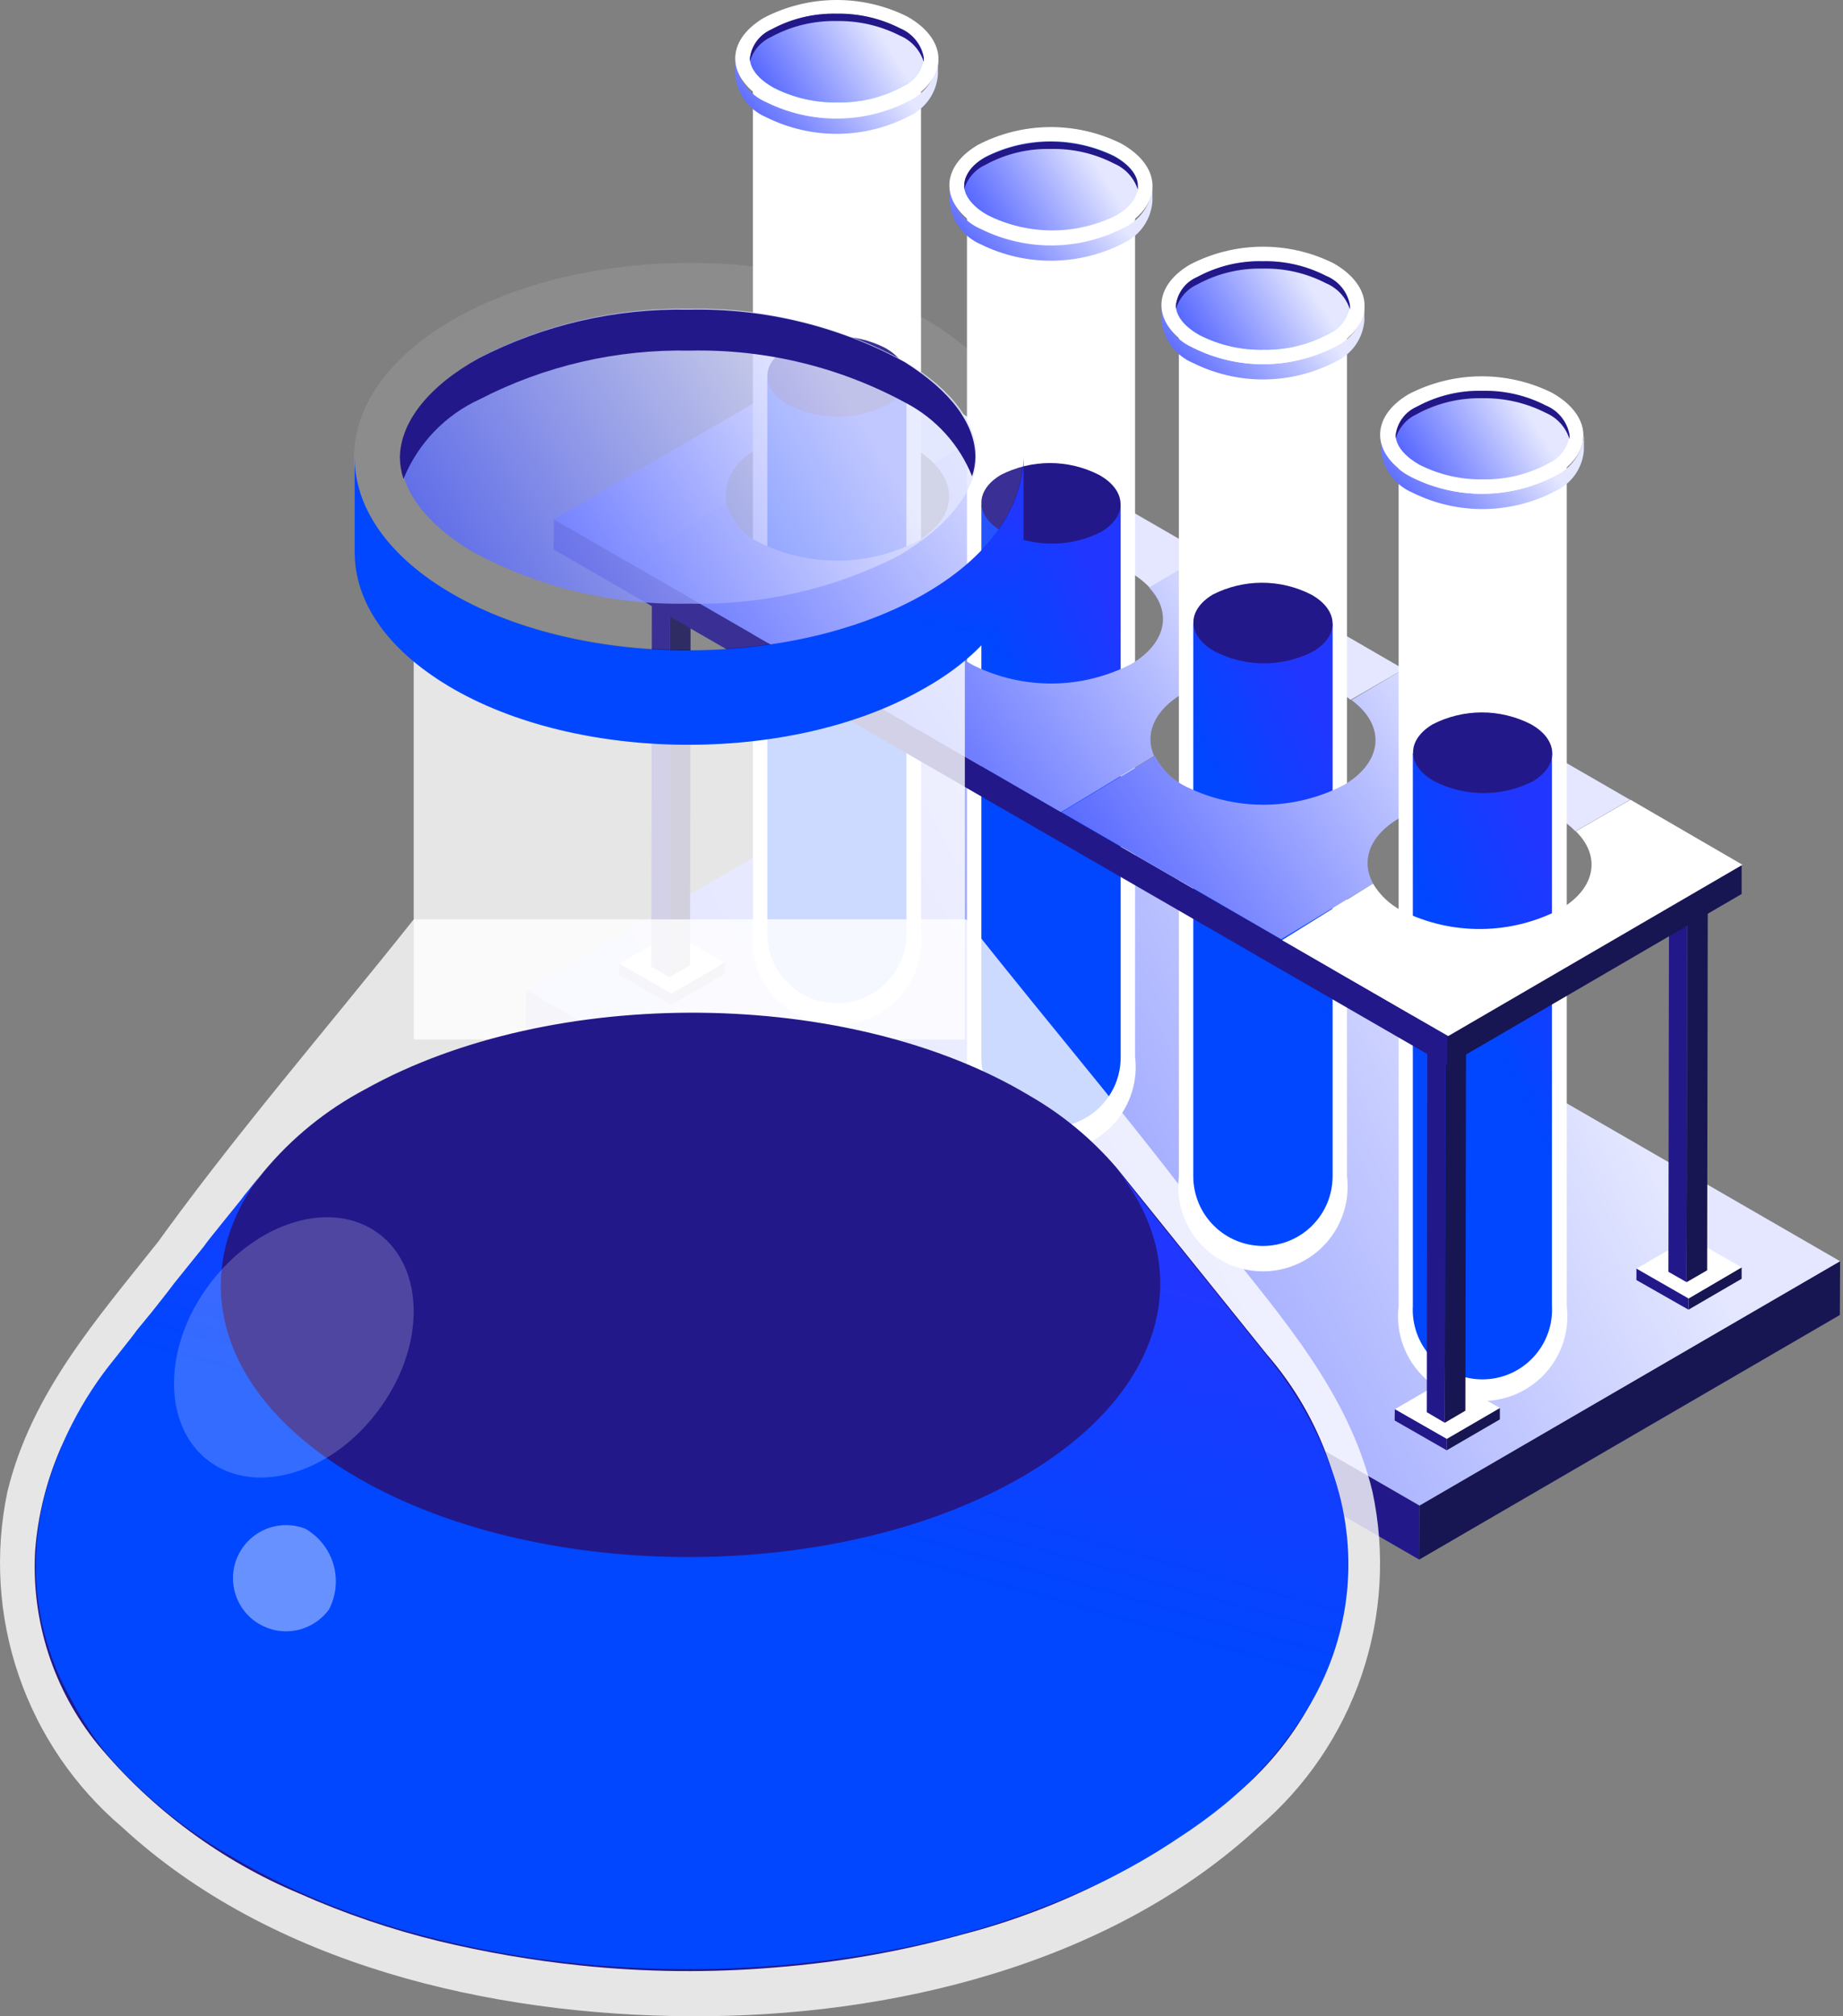 <svg width="64" height="70" viewBox="0 0 64 70" fill="none" xmlns="http://www.w3.org/2000/svg">
<rect x="0" y="0" width="64" height="70" fill="#808080" stroke="none"/>
<path d="M49.283 54.145L63.891 45.653L63.899 43.786L49.29 52.27L49.283 54.145Z" fill="#171552"/>
<path d="M49.29 52.27L63.898 43.786L32.872 25.869L18.264 34.36L49.29 52.27Z" fill="url(#paint0_linear_216_1833)"/>
<path d="M37.247 47.19L49.283 54.145L49.29 52.27L18.264 34.361L18.257 36.228L37.247 47.19Z" fill="#231889"/>
<path d="M31.762 15.583C30.904 15.156 29.957 14.938 28.999 14.947C28.041 14.956 27.098 15.191 26.248 15.635C25.901 15.79 25.612 16.054 25.427 16.386C25.241 16.719 25.168 17.102 25.219 17.48L21.874 19.553L19.242 18.031L29.461 12.084L34.431 14.951L32.439 16.098C32.241 15.892 32.013 15.719 31.762 15.583Z" fill="url(#paint1_linear_216_1833)"/>
<path d="M31.983 2.452V32.279C32.034 32.693 31.997 33.112 31.873 33.51C31.75 33.908 31.543 34.275 31.267 34.587C30.991 34.899 30.652 35.149 30.273 35.32C29.893 35.491 29.481 35.58 29.064 35.58C28.648 35.58 28.236 35.491 27.856 35.32C27.477 35.149 27.137 34.899 26.861 34.587C26.585 34.275 26.379 33.908 26.256 33.51C26.132 33.112 26.095 32.693 26.146 32.279V2.452H31.983Z" fill="white"/>
<path d="M31.476 13.113V32.28C31.494 32.608 31.445 32.937 31.332 33.245C31.219 33.554 31.044 33.837 30.818 34.075C30.592 34.314 30.319 34.505 30.017 34.635C29.715 34.765 29.39 34.832 29.061 34.832C28.732 34.832 28.407 34.765 28.105 34.635C27.802 34.505 27.53 34.314 27.304 34.075C27.078 33.837 26.903 33.554 26.79 33.245C26.677 32.937 26.628 32.608 26.646 32.28V13.113H31.476Z" fill="url(#paint2_linear_216_1833)"/>
<path d="M30.734 12.076C31.697 12.62 31.734 13.502 30.807 14.061C30.277 14.329 29.692 14.469 29.098 14.469C28.504 14.469 27.919 14.329 27.389 14.061C26.425 13.525 26.396 12.642 27.322 12.084C27.851 11.814 28.434 11.673 29.027 11.672C29.62 11.671 30.205 11.809 30.734 12.076Z" fill="#231889"/>
<path d="M32.571 2.577V2.084C32.542 2.385 32.436 2.672 32.263 2.919C32.091 3.166 31.858 3.365 31.586 3.496C30.819 3.895 29.968 4.108 29.104 4.117C28.239 4.126 27.384 3.931 26.609 3.548C26.313 3.422 26.057 3.219 25.867 2.96C25.677 2.701 25.56 2.397 25.528 2.077V2.599C25.558 2.919 25.674 3.225 25.864 3.484C26.055 3.743 26.312 3.946 26.609 4.07C27.383 4.456 28.237 4.653 29.103 4.646C29.968 4.638 30.819 4.425 31.586 4.025C31.864 3.894 32.102 3.69 32.276 3.435C32.449 3.181 32.551 2.884 32.571 2.577Z" fill="url(#paint3_linear_216_1833)"/>
<path d="M31.498 0.57C32.902 1.357 32.968 2.643 31.601 3.459C30.834 3.859 29.983 4.072 29.118 4.08C28.254 4.089 27.399 3.894 26.624 3.511C25.219 2.724 25.153 1.437 26.521 0.621C27.288 0.222 28.138 0.009 29.003 0C29.868 -0.009 30.723 0.187 31.498 0.57Z" fill="white"/>
<path d="M29.072 3.555C29.864 3.574 30.648 3.384 31.343 3.004C31.542 2.917 31.714 2.779 31.843 2.605C31.972 2.431 32.053 2.226 32.079 2.011C32.079 1.651 31.77 1.276 31.255 0.989C30.573 0.642 29.815 0.468 29.049 0.482C28.257 0.464 27.474 0.654 26.778 1.033C26.579 1.12 26.407 1.258 26.278 1.432C26.149 1.606 26.068 1.811 26.043 2.026C26.043 2.386 26.351 2.761 26.873 3.048C27.553 3.395 28.308 3.569 29.072 3.555Z" fill="#7FE2F4"/>
<path d="M23.308 34.882L25.16 33.809V33.419L23.315 34.493L23.308 34.882Z" fill="#171552"/>
<path d="M23.315 34.493L25.16 33.419L23.359 32.383L21.506 33.456L23.315 34.493Z" fill="white"/>
<path d="M21.506 33.456V33.853L23.308 34.882L23.315 34.493L21.506 33.456Z" fill="#231889"/>
<path d="M23.984 19.854L23.962 33.514L23.249 33.926L23.271 19.854H23.984Z" fill="#171552"/>
<path d="M23.271 19.854L23.249 33.926L22.617 33.566L22.639 19.854H23.271Z" fill="#231889"/>
<path d="M25.219 17.48C25.301 17.775 25.446 18.049 25.644 18.282C25.842 18.516 26.089 18.703 26.366 18.833C27.226 19.259 28.174 19.476 29.134 19.465C30.094 19.455 31.037 19.218 31.888 18.774C33.108 18.039 33.277 16.951 32.439 16.098L34.431 14.951L41.887 19.252L39.924 20.399C39.709 20.175 39.461 19.986 39.188 19.84C38.329 19.416 37.382 19.2 36.424 19.21C35.466 19.22 34.524 19.456 33.674 19.899C32.638 20.524 32.366 21.406 32.807 22.178L29.697 24.075L21.859 19.553L25.219 17.48Z" fill="url(#paint4_linear_216_1833)"/>
<path d="M39.416 6.856V36.684C39.467 37.097 39.43 37.517 39.306 37.914C39.183 38.312 38.976 38.679 38.7 38.991C38.425 39.303 38.085 39.553 37.706 39.724C37.326 39.895 36.914 39.984 36.498 39.984C36.081 39.984 35.669 39.895 35.289 39.724C34.91 39.553 34.571 39.303 34.295 38.991C34.019 38.679 33.812 38.312 33.689 37.914C33.565 37.517 33.528 37.097 33.579 36.684V6.856H39.416Z" fill="white"/>
<path d="M38.916 17.524V36.713C38.916 37.355 38.661 37.97 38.208 38.423C37.754 38.877 37.139 39.132 36.498 39.132C35.856 39.132 35.241 38.877 34.787 38.423C34.334 37.97 34.079 37.355 34.079 36.713V17.524H38.916Z" fill="url(#paint5_linear_216_1833)"/>
<path d="M38.166 16.487C39.13 17.024 39.166 17.913 38.24 18.465C37.711 18.735 37.125 18.875 36.531 18.875C35.936 18.875 35.351 18.735 34.821 18.465C33.858 17.928 33.829 17.038 34.755 16.487C35.283 16.217 35.868 16.076 36.461 16.076C37.054 16.076 37.639 16.217 38.166 16.487Z" fill="#231889"/>
<path d="M40.019 6.989V6.496C39.993 6.795 39.889 7.082 39.717 7.328C39.545 7.575 39.312 7.772 39.041 7.9C38.274 8.3 37.423 8.512 36.559 8.521C35.694 8.53 34.839 8.335 34.064 7.952C33.767 7.827 33.509 7.625 33.317 7.366C33.126 7.107 33.008 6.802 32.976 6.481V7.011C33.008 7.33 33.125 7.635 33.315 7.893C33.505 8.152 33.761 8.355 34.056 8.481C34.832 8.864 35.686 9.06 36.551 9.051C37.416 9.042 38.267 8.829 39.034 8.43C39.311 8.298 39.548 8.095 39.721 7.842C39.894 7.589 39.997 7.294 40.019 6.989Z" fill="url(#paint6_linear_216_1833)"/>
<path d="M38.931 4.981C40.335 5.761 40.401 7.055 39.034 7.863C38.267 8.263 37.416 8.476 36.551 8.484C35.687 8.493 34.832 8.298 34.056 7.915C32.66 7.135 32.586 5.842 33.953 5.033C34.721 4.633 35.571 4.421 36.436 4.412C37.301 4.403 38.156 4.598 38.931 4.981Z" fill="white"/>
<path d="M36.505 7.966C37.296 7.985 38.079 7.797 38.776 7.422C39.262 7.128 39.512 6.775 39.512 6.43C39.512 6.084 39.21 5.694 38.688 5.408C37.991 5.068 37.224 4.894 36.449 4.9C35.673 4.907 34.91 5.093 34.218 5.444C33.733 5.738 33.483 6.091 33.483 6.437C33.483 6.782 33.784 7.172 34.306 7.459C34.985 7.81 35.741 7.984 36.505 7.966Z" fill="#7FE2F4"/>
<path d="M32.814 22.178C33.05 22.57 33.392 22.889 33.799 23.097C34.658 23.523 35.605 23.74 36.563 23.73C37.522 23.72 38.464 23.483 39.313 23.038C40.519 22.303 40.696 21.237 39.902 20.399L41.879 19.252L48.746 23.23L46.901 24.296C46.788 24.205 46.667 24.123 46.541 24.053C45.683 23.626 44.736 23.408 43.777 23.417C42.819 23.426 41.876 23.661 41.026 24.104C40.056 24.692 39.747 25.509 40.078 26.244L36.836 28.2L29.689 24.075L32.814 22.178Z" fill="url(#paint7_linear_216_1833)"/>
<path d="M46.776 11.01V40.838C46.827 41.251 46.789 41.671 46.666 42.068C46.542 42.466 46.336 42.833 46.06 43.145C45.784 43.457 45.445 43.707 45.065 43.878C44.685 44.05 44.273 44.138 43.857 44.138C43.44 44.138 43.029 44.05 42.649 43.878C42.269 43.707 41.93 43.457 41.654 43.145C41.378 42.833 41.171 42.466 41.048 42.068C40.925 41.671 40.887 41.251 40.938 40.838V11.01H46.776Z" fill="white"/>
<path d="M46.276 21.648V40.837C46.276 41.155 46.213 41.47 46.092 41.763C45.97 42.057 45.792 42.323 45.567 42.548C45.343 42.773 45.076 42.951 44.782 43.072C44.489 43.194 44.175 43.256 43.857 43.256C43.539 43.256 43.225 43.194 42.931 43.072C42.638 42.951 42.371 42.773 42.147 42.548C41.922 42.323 41.744 42.057 41.622 41.763C41.501 41.47 41.438 41.155 41.438 40.837V21.648H46.276Z" fill="url(#paint8_linear_216_1833)"/>
<path d="M45.533 20.642C46.496 21.178 46.526 22.068 45.599 22.619C45.071 22.89 44.487 23.03 43.894 23.03C43.3 23.03 42.716 22.89 42.188 22.619C41.225 22.082 41.188 21.2 42.114 20.642C42.644 20.372 43.23 20.231 43.824 20.231C44.418 20.231 45.004 20.372 45.533 20.642Z" fill="#231889"/>
<path d="M47.379 11.142V10.613C47.354 10.912 47.25 11.2 47.079 11.447C46.907 11.693 46.673 11.89 46.401 12.017C45.635 12.42 44.784 12.635 43.919 12.644C43.053 12.653 42.198 12.456 41.424 12.069C41.127 11.944 40.87 11.741 40.678 11.482C40.487 11.224 40.368 10.918 40.335 10.598V11.127C40.367 11.448 40.486 11.754 40.677 12.012C40.869 12.271 41.127 12.474 41.424 12.598C42.198 12.985 43.053 13.182 43.919 13.173C44.784 13.164 45.635 12.949 46.401 12.546C46.672 12.418 46.905 12.221 47.077 11.975C47.248 11.728 47.352 11.441 47.379 11.142Z" fill="url(#paint9_linear_216_1833)"/>
<path d="M46.298 9.135C47.695 9.922 47.768 11.208 46.401 12.017C45.635 12.42 44.784 12.634 43.918 12.643C43.053 12.652 42.198 12.455 41.423 12.068C40.019 11.289 39.953 9.995 41.32 9.186C42.088 8.787 42.938 8.574 43.803 8.565C44.668 8.556 45.523 8.751 46.298 9.135Z" fill="white"/>
<path d="M43.871 12.142C44.661 12.157 45.441 11.967 46.136 11.591C46.333 11.502 46.504 11.364 46.633 11.19C46.762 11.017 46.844 10.813 46.871 10.598C46.831 10.371 46.734 10.158 46.588 9.979C46.443 9.8 46.254 9.662 46.04 9.576C45.343 9.235 44.576 9.061 43.8 9.069C43.024 9.077 42.26 9.266 41.57 9.62C41.372 9.705 41.2 9.841 41.07 10.014C40.941 10.187 40.86 10.391 40.835 10.605C40.835 10.973 41.136 11.341 41.658 11.635C42.343 11.984 43.103 12.158 43.871 12.142Z" fill="#7FE2F4"/>
<path d="M54.076 28.368C53.218 27.941 52.271 27.723 51.313 27.732C50.355 27.741 49.412 27.977 48.562 28.42C47.533 29.037 47.261 29.89 47.68 30.677L44.489 32.611L42.129 31.243L36.865 28.199L40.107 26.244C40.339 26.703 40.712 27.074 41.173 27.302C42.031 27.73 42.979 27.948 43.937 27.938C44.896 27.927 45.839 27.689 46.687 27.244C48.047 26.427 48.114 25.17 46.93 24.303L48.746 23.229L52.363 25.317L56.605 27.765L54.708 28.861C54.522 28.668 54.309 28.502 54.076 28.368Z" fill="url(#paint10_linear_216_1833)"/>
<path d="M54.407 15.509V45.337C54.458 45.751 54.42 46.17 54.297 46.568C54.174 46.966 53.967 47.333 53.691 47.645C53.415 47.957 53.076 48.207 52.696 48.378C52.317 48.549 51.905 48.638 51.488 48.638C51.072 48.638 50.66 48.549 50.28 48.378C49.9 48.207 49.561 47.957 49.285 47.645C49.009 47.333 48.803 46.966 48.679 46.568C48.556 46.17 48.519 45.751 48.569 45.337V15.509H54.407Z" fill="white"/>
<path d="M53.893 26.148V45.337C53.911 45.666 53.862 45.994 53.748 46.303C53.635 46.612 53.46 46.894 53.234 47.133C53.008 47.372 52.736 47.562 52.434 47.692C52.132 47.822 51.806 47.889 51.477 47.889C51.149 47.889 50.823 47.822 50.521 47.692C50.219 47.562 49.947 47.372 49.721 47.133C49.495 46.894 49.319 46.612 49.206 46.303C49.093 45.994 49.044 45.666 49.062 45.337V26.148H53.893Z" fill="url(#paint11_linear_216_1833)"/>
<path d="M53.158 25.141C54.121 25.678 54.157 26.567 53.231 27.126C52.701 27.394 52.116 27.534 51.522 27.534C50.928 27.534 50.342 27.394 49.812 27.126C48.849 26.589 48.82 25.707 49.746 25.148C50.274 24.877 50.858 24.735 51.451 24.733C52.044 24.732 52.629 24.872 53.158 25.141Z" fill="#231889"/>
<path d="M55.002 15.642V15.113C54.974 15.412 54.868 15.699 54.695 15.945C54.523 16.191 54.289 16.388 54.017 16.517C53.251 16.92 52.4 17.134 51.535 17.143C50.669 17.152 49.814 16.955 49.04 16.568C48.744 16.443 48.488 16.24 48.297 15.982C48.107 15.723 47.99 15.418 47.959 15.098V15.627C47.991 15.947 48.108 16.252 48.298 16.51C48.489 16.769 48.745 16.972 49.04 17.098C49.814 17.485 50.669 17.682 51.535 17.673C52.4 17.664 53.251 17.449 54.017 17.046C54.291 16.92 54.526 16.724 54.699 16.477C54.872 16.23 54.977 15.942 55.002 15.642Z" fill="url(#paint12_linear_216_1833)"/>
<path d="M53.893 13.635C55.297 14.421 55.363 15.708 53.995 16.517C53.229 16.919 52.379 17.134 51.513 17.143C50.648 17.152 49.792 16.955 49.018 16.568C47.614 15.789 47.548 14.495 48.915 13.686C49.682 13.287 50.533 13.074 51.398 13.065C52.263 13.056 53.117 13.251 53.893 13.635Z" fill="white"/>
<path d="M51.496 16.642C52.288 16.657 53.071 16.467 53.768 16.09C53.966 16.003 54.138 15.866 54.267 15.692C54.396 15.518 54.477 15.313 54.503 15.098C54.463 14.872 54.367 14.659 54.223 14.481C54.079 14.302 53.892 14.163 53.679 14.076C52.998 13.725 52.24 13.551 51.474 13.568C50.681 13.55 49.898 13.741 49.202 14.12C49.005 14.206 48.833 14.342 48.704 14.515C48.575 14.688 48.493 14.891 48.467 15.105C48.467 15.473 48.776 15.84 49.29 16.134C49.973 16.481 50.73 16.655 51.496 16.642Z" fill="url(#paint13_linear_216_1833)"/>
<path d="M29.072 3.555C29.864 3.574 30.648 3.384 31.343 3.004C31.542 2.917 31.714 2.779 31.843 2.605C31.972 2.431 32.053 2.226 32.079 2.011C32.079 1.651 31.77 1.276 31.255 0.989C30.573 0.642 29.815 0.468 29.049 0.482C28.257 0.464 27.474 0.654 26.778 1.033C26.579 1.12 26.407 1.258 26.278 1.432C26.149 1.606 26.068 1.811 26.043 2.026C26.043 2.386 26.351 2.761 26.873 3.048C27.553 3.395 28.308 3.569 29.072 3.555Z" fill="url(#paint14_linear_216_1833)"/>
<path d="M36.483 4.915C35.693 4.897 34.913 5.085 34.218 5.459C33.733 5.753 33.483 6.106 33.483 6.452C33.483 6.797 33.784 7.187 34.306 7.473C35.001 7.819 35.766 7.999 36.541 7.999C37.317 7.999 38.082 7.819 38.776 7.473C39.262 7.179 39.512 6.826 39.512 6.481C39.512 6.135 39.21 5.746 38.688 5.459C38.011 5.095 37.252 4.908 36.483 4.915Z" fill="url(#paint15_linear_216_1833)"/>
<path d="M43.871 12.142C44.661 12.157 45.441 11.967 46.136 11.591C46.333 11.502 46.504 11.364 46.633 11.19C46.762 11.017 46.844 10.813 46.871 10.598C46.831 10.371 46.734 10.158 46.588 9.979C46.443 9.8 46.254 9.662 46.04 9.576C45.343 9.235 44.576 9.061 43.8 9.069C43.024 9.077 42.26 9.266 41.57 9.62C41.372 9.705 41.2 9.841 41.07 10.014C40.941 10.187 40.86 10.391 40.835 10.605C40.835 10.973 41.136 11.341 41.658 11.635C42.343 11.984 43.103 12.158 43.871 12.142Z" fill="url(#paint16_linear_216_1833)"/>
<path d="M50.238 50.351L52.084 49.278V48.881L50.238 49.954V50.351Z" fill="#171552"/>
<path d="M50.238 49.954L52.084 48.881L50.282 47.852L48.437 48.925L50.238 49.954Z" fill="white"/>
<path d="M48.437 48.925L48.43 49.315L50.238 50.351V49.954L48.437 48.925Z" fill="#231889"/>
<path d="M50.172 49.395L50.886 48.976L50.915 32.684L50.202 33.103L50.172 49.395Z" fill="#171552"/>
<path d="M50.202 33.103L50.915 32.684L50.282 32.324L49.569 32.736L50.202 33.103Z" fill="#0A2A44"/>
<path d="M49.569 32.736L49.547 49.028L50.172 49.395L50.202 33.103L49.569 32.736Z" fill="#231889"/>
<path d="M58.635 45.469L60.48 44.396V43.999L58.635 45.08V45.469Z" fill="#171552"/>
<path d="M58.635 45.08L60.48 43.999L58.679 42.97L56.826 44.043L58.635 45.08Z" fill="white"/>
<path d="M56.826 44.043V44.44L58.635 45.469V45.08L56.826 44.043Z" fill="#231889"/>
<path d="M59.304 30.978L59.282 44.102L58.569 44.514L58.591 30.978H59.304Z" fill="#171552"/>
<path d="M58.591 30.978L58.569 44.514L57.937 44.153L57.959 30.978H58.591Z" fill="#231889"/>
<path d="M50.253 36.993L60.48 31.037V29.993L50.26 35.949L50.253 36.993Z" fill="#171552"/>
<path d="M19.234 18.031L19.227 19.075L50.253 36.992L50.26 35.948L19.234 18.031Z" fill="#231889"/>
<path d="M47.68 30.677C47.919 31.078 48.265 31.404 48.68 31.618C49.538 32.046 50.485 32.263 51.444 32.253C52.403 32.243 53.345 32.005 54.194 31.559C55.429 30.824 55.591 29.714 54.723 28.861L56.62 27.765L60.51 30.023L50.29 35.97L44.519 32.64L47.68 30.677Z" fill="white"/>
<path d="M53.679 14.333C52.997 13.986 52.239 13.812 51.474 13.826C50.681 13.808 49.898 13.998 49.202 14.377C49.026 14.457 48.869 14.574 48.742 14.72C48.615 14.866 48.521 15.037 48.467 15.223C48.462 15.184 48.462 15.144 48.467 15.105C48.493 14.891 48.575 14.688 48.704 14.515C48.833 14.342 49.004 14.206 49.202 14.12C49.898 13.741 50.681 13.55 51.474 13.568C52.24 13.551 52.998 13.725 53.679 14.076C53.892 14.163 54.078 14.302 54.222 14.481C54.366 14.659 54.463 14.872 54.503 15.098C54.506 15.147 54.506 15.196 54.503 15.245C54.439 15.042 54.333 14.856 54.191 14.699C54.049 14.541 53.874 14.417 53.679 14.333Z" fill="#231889"/>
<path d="M38.688 5.679C38.007 5.328 37.249 5.153 36.483 5.172C35.693 5.153 34.911 5.343 34.218 5.723C34.042 5.803 33.885 5.92 33.758 6.066C33.631 6.212 33.537 6.383 33.483 6.569C33.48 6.53 33.48 6.49 33.483 6.451C33.483 6.106 33.733 5.716 34.218 5.459C34.91 5.107 35.673 4.921 36.449 4.915C37.225 4.908 37.991 5.082 38.688 5.422C39.21 5.709 39.512 6.084 39.512 6.444C39.515 6.49 39.515 6.537 39.512 6.584C39.447 6.383 39.341 6.198 39.199 6.042C39.056 5.886 38.883 5.762 38.688 5.679Z" fill="#231889"/>
<path d="M46.048 9.834C45.367 9.482 44.608 9.307 43.842 9.326C43.05 9.307 42.266 9.497 41.57 9.878C41.395 9.958 41.238 10.075 41.112 10.221C40.985 10.367 40.891 10.538 40.835 10.723C40.831 10.684 40.831 10.645 40.835 10.606C40.86 10.391 40.941 10.187 41.071 10.014C41.2 9.841 41.372 9.706 41.57 9.62C42.266 9.24 43.05 9.049 43.842 9.069C44.608 9.05 45.367 9.225 46.048 9.576C46.262 9.662 46.451 9.801 46.596 9.979C46.741 10.158 46.839 10.371 46.879 10.598C46.882 10.647 46.882 10.696 46.879 10.745C46.814 10.542 46.707 10.356 46.563 10.198C46.42 10.041 46.244 9.916 46.048 9.834Z" fill="#231889"/>
<path d="M31.255 1.239C30.573 0.892 29.815 0.717 29.05 0.731C28.257 0.714 27.474 0.904 26.778 1.283C26.602 1.363 26.445 1.479 26.318 1.625C26.191 1.771 26.097 1.943 26.043 2.128C26.039 2.092 26.039 2.055 26.043 2.018C26.069 1.803 26.151 1.599 26.28 1.425C26.409 1.251 26.58 1.114 26.778 1.025C27.474 0.646 28.257 0.456 29.05 0.474C29.815 0.46 30.573 0.634 31.255 0.981C31.468 1.068 31.654 1.208 31.798 1.386C31.942 1.565 32.039 1.777 32.079 2.003C32.082 2.052 32.082 2.101 32.079 2.15C32.015 1.948 31.909 1.762 31.767 1.604C31.625 1.447 31.45 1.322 31.255 1.239Z" fill="#231889"/>
<path opacity="0.8" d="M47.661 51.789C46.825 48.353 44.557 45.799 42.416 43.096L42.714 43.509C39.839 39.523 36.575 35.766 33.551 31.918H14.367C11.309 35.766 8.045 39.523 5.205 43.509L5.503 43.096C3.361 45.799 1.093 48.353 0.257 51.789C-0.188 53.91 -0.053 56.111 0.648 58.161C1.35 60.211 2.592 62.034 4.243 63.437C9.42 68.213 17.036 69.965 23.976 69.999C30.917 70.034 38.533 68.213 43.698 63.437C45.347 62.033 46.586 60.209 47.284 58.159C47.981 56.108 48.112 53.908 47.661 51.789Z" fill="white"/>
<path opacity="0.8" d="M33.505 22.71H14.367V36.087H33.505V22.71Z" fill="white"/>
<path opacity="0.1" d="M32.291 11.176C36.735 13.856 36.586 18.117 31.959 20.694C27.332 23.271 20.014 23.156 15.536 20.522C11.057 17.888 11.252 13.593 15.879 11.016C20.506 8.439 27.859 8.508 32.291 11.176Z" fill="white"/>
<path opacity="0.8" d="M23.885 20.957C21.264 21.015 18.674 20.388 16.372 19.136C14.78 18.174 13.909 17.006 13.921 15.838C13.932 14.669 14.94 13.387 16.669 12.402C18.919 11.243 21.423 10.665 23.953 10.718C26.577 10.668 29.168 11.308 31.466 12.574C33.07 13.536 33.94 14.704 33.917 15.872C33.895 17.04 32.898 18.312 31.18 19.308C28.924 20.456 26.416 21.023 23.885 20.957Z" fill="url(#paint17_linear_216_1833)"/>
<path d="M16.669 13.857C18.919 12.698 21.423 12.119 23.953 12.173C26.574 12.113 29.165 12.741 31.467 13.994C32.508 14.542 33.32 15.444 33.757 16.537C33.828 16.322 33.867 16.098 33.872 15.872C33.872 14.727 33.024 13.582 31.421 12.574C29.122 11.322 26.536 10.694 23.919 10.753C21.389 10.699 18.885 11.278 16.635 12.436C14.905 13.387 13.909 14.635 13.886 15.872C13.889 16.129 13.931 16.384 14.012 16.628C14.51 15.398 15.461 14.406 16.669 13.857Z" fill="#231889"/>
<path d="M12.317 19.171V15.884C12.317 17.556 13.394 19.228 15.547 20.522C19.991 23.202 27.344 23.271 31.971 20.694C34.353 19.365 35.544 17.59 35.544 15.815V19.102C35.544 20.866 34.399 22.641 31.971 23.97C27.39 26.546 20.002 26.478 15.559 23.809C13.394 22.503 12.317 20.866 12.317 19.171Z" fill="url(#paint18_linear_216_1833)"/>
<path d="M43.985 47.013L38.774 40.542C37.919 39.544 36.901 38.7 35.762 38.045C29.52 34.288 19.189 34.185 12.684 37.816C11.332 38.53 10.133 39.503 9.156 40.679L8.641 41.332C8.551 41.434 8.467 41.541 8.389 41.653L7.862 42.306L7.347 42.947C7.267 43.05 7.164 43.176 7.095 43.279L6.568 43.932L6.053 44.573L5.801 44.905L5.285 45.558L4.759 46.2C4.69 46.303 4.587 46.429 4.507 46.532L3.991 47.185C3.238 48.129 2.607 49.164 2.113 50.265C1.615 51.402 1.313 52.614 1.22 53.85C1.085 56.275 1.857 58.663 3.384 60.55C5.269 62.819 7.674 64.598 10.393 65.738C11.952 66.431 13.569 66.983 15.227 67.388C16.848 67.778 18.493 68.062 20.151 68.235C22.404 68.472 24.674 68.495 26.932 68.304C29.128 68.131 31.302 67.748 33.425 67.159C36.851 66.269 40.044 64.648 42.782 62.406C43.898 61.507 44.825 60.397 45.511 59.139C46.197 57.881 46.628 56.5 46.78 55.076C46.922 52.128 45.92 49.24 43.985 47.013Z" fill="#231889"/>
<path d="M46.276 51.125C45.764 49.642 44.988 48.265 43.985 47.059L38.774 40.588C41.637 44.138 40.435 48.513 35.269 51.4C28.764 55.03 18.433 54.927 12.191 51.17C7.404 48.284 6.465 44.093 9.145 40.668L8.63 41.321C8.539 41.423 8.455 41.53 8.378 41.642L7.851 42.294L7.335 42.936C7.255 43.039 7.152 43.165 7.083 43.268L6.557 43.921L6.041 44.562L5.789 44.894L5.274 45.547L4.747 46.188C4.678 46.291 4.575 46.417 4.495 46.521L3.98 47.173C2.83 48.578 1.998 50.215 1.54 51.972C1.329 52.822 1.229 53.696 1.242 54.572C1.261 55.291 1.36 56.006 1.54 56.702C1.746 57.504 2.058 58.274 2.468 58.993C2.829 59.687 3.259 60.343 3.751 60.951C4.945 62.315 6.353 63.475 7.92 64.387C9.296 65.211 10.75 65.898 12.26 66.437C13.26 66.805 14.281 67.111 15.318 67.354C16.383 67.617 17.403 67.812 18.548 67.984C23.004 68.622 27.538 68.459 31.936 67.502C34.086 67.03 36.175 66.32 38.167 65.384C39.12 64.928 40.039 64.404 40.916 63.815C41.463 63.462 41.991 63.08 42.496 62.669C43.705 61.677 44.728 60.479 45.52 59.13C46.22 57.929 46.651 56.59 46.782 55.205C46.912 53.821 46.739 52.424 46.276 51.113V51.125Z" fill="url(#paint19_linear_216_1833)"/>
<g style="mix-blend-mode:screen" opacity="0.2">
<path d="M13.142 48.96C11.527 51.148 8.893 51.938 7.267 50.735C5.64 49.533 5.629 46.784 7.267 44.596C8.904 42.409 11.516 41.619 13.142 42.821C14.768 44.024 14.78 46.772 13.142 48.96Z" fill="white"/>
</g>
<g style="mix-blend-mode:screen" opacity="0.4">
<path d="M11.424 55.877C11.221 56.156 10.944 56.371 10.625 56.501C10.306 56.63 9.957 56.667 9.618 56.608C9.279 56.549 8.963 56.396 8.706 56.167C8.449 55.938 8.262 55.641 8.165 55.311C8.068 54.981 8.065 54.63 8.157 54.298C8.249 53.967 8.432 53.667 8.685 53.434C8.939 53.201 9.252 53.044 9.59 52.98C9.929 52.915 10.278 52.947 10.599 53.072C11.073 53.342 11.424 53.785 11.578 54.308C11.731 54.831 11.676 55.394 11.424 55.877Z" fill="white"/>
</g>
<defs>
<linearGradient id="paint0_linear_216_1833" x1="55.702" y1="37.571" x2="13.862" y2="60.556" gradientUnits="userSpaceOnUse">
<stop stop-color="#E4E7FF"/>
<stop offset="1" stop-color="#2137FF"/>
</linearGradient>
<linearGradient id="paint1_linear_216_1833" x1="31.703" y1="15.394" x2="18.915" y2="23.659" gradientUnits="userSpaceOnUse">
<stop stop-color="#E4E7FF"/>
<stop offset="1" stop-color="#2137FF"/>
</linearGradient>
<linearGradient id="paint2_linear_216_1833" x1="29.404" y1="13.113" x2="25.491" y2="15.001" gradientUnits="userSpaceOnUse">
<stop stop-color="#2137FF"/>
<stop offset="1" stop-color="#0047FF"/>
</linearGradient>
<linearGradient id="paint3_linear_216_1833" x1="31.306" y1="3.216" x2="26.528" y2="7.38" gradientUnits="userSpaceOnUse">
<stop stop-color="#E4E7FF"/>
<stop offset="1" stop-color="#2137FF"/>
</linearGradient>
<linearGradient id="paint4_linear_216_1833" x1="38.289" y1="18.995" x2="22.212" y2="30.212" gradientUnits="userSpaceOnUse">
<stop stop-color="#E4E7FF"/>
<stop offset="1" stop-color="#2137FF"/>
</linearGradient>
<linearGradient id="paint5_linear_216_1833" x1="36.841" y1="17.524" x2="32.935" y2="19.419" gradientUnits="userSpaceOnUse">
<stop stop-color="#2137FF"/>
<stop offset="1" stop-color="#0047FF"/>
</linearGradient>
<linearGradient id="paint6_linear_216_1833" x1="38.754" y1="7.62" x2="33.974" y2="11.784" gradientUnits="userSpaceOnUse">
<stop stop-color="#E4E7FF"/>
<stop offset="1" stop-color="#2137FF"/>
</linearGradient>
<linearGradient id="paint7_linear_216_1833" x1="45.323" y1="23.218" x2="29.726" y2="33.776" gradientUnits="userSpaceOnUse">
<stop stop-color="#E4E7FF"/>
<stop offset="1" stop-color="#2137FF"/>
</linearGradient>
<linearGradient id="paint8_linear_216_1833" x1="44.2" y1="21.648" x2="40.294" y2="23.543" gradientUnits="userSpaceOnUse">
<stop stop-color="#2137FF"/>
<stop offset="1" stop-color="#0047FF"/>
</linearGradient>
<linearGradient id="paint9_linear_216_1833" x1="46.114" y1="11.739" x2="41.326" y2="15.902" gradientUnits="userSpaceOnUse">
<stop stop-color="#E4E7FF"/>
<stop offset="1" stop-color="#2137FF"/>
</linearGradient>
<linearGradient id="paint10_linear_216_1833" x1="53.06" y1="27.387" x2="36.78" y2="38.275" gradientUnits="userSpaceOnUse">
<stop stop-color="#E4E7FF"/>
<stop offset="1" stop-color="#2137FF"/>
</linearGradient>
<linearGradient id="paint11_linear_216_1833" x1="51.821" y1="26.148" x2="47.906" y2="28.036" gradientUnits="userSpaceOnUse">
<stop stop-color="#2137FF"/>
<stop offset="1" stop-color="#0047FF"/>
</linearGradient>
<linearGradient id="paint12_linear_216_1833" x1="53.737" y1="16.239" x2="48.949" y2="20.402" gradientUnits="userSpaceOnUse">
<stop stop-color="#E4E7FF"/>
<stop offset="1" stop-color="#2137FF"/>
</linearGradient>
<linearGradient id="paint13_linear_216_1833" x1="53.419" y1="14.93" x2="48.233" y2="18.166" gradientUnits="userSpaceOnUse">
<stop stop-color="#E4E7FF"/>
<stop offset="1" stop-color="#2137FF"/>
</linearGradient>
<linearGradient id="paint14_linear_216_1833" x1="30.994" y1="1.844" x2="25.808" y2="5.079" gradientUnits="userSpaceOnUse">
<stop stop-color="#E4E7FF"/>
<stop offset="1" stop-color="#2137FF"/>
</linearGradient>
<linearGradient id="paint15_linear_216_1833" x1="38.429" y1="6.281" x2="33.236" y2="9.506" gradientUnits="userSpaceOnUse">
<stop stop-color="#E4E7FF"/>
<stop offset="1" stop-color="#2137FF"/>
</linearGradient>
<linearGradient id="paint16_linear_216_1833" x1="45.787" y1="10.431" x2="40.602" y2="13.667" gradientUnits="userSpaceOnUse">
<stop stop-color="#E4E7FF"/>
<stop offset="1" stop-color="#2137FF"/>
</linearGradient>
<linearGradient id="paint17_linear_216_1833" x1="30.326" y1="15.257" x2="13.089" y2="25.948" gradientUnits="userSpaceOnUse">
<stop stop-color="#E4E7FF"/>
<stop offset="1" stop-color="#2137FF"/>
</linearGradient>
<linearGradient id="paint18_linear_216_1833" x1="25.58" y1="15.815" x2="24.693" y2="20.261" gradientUnits="userSpaceOnUse">
<stop stop-color="#2137FF"/>
<stop offset="1" stop-color="#0047FF"/>
</linearGradient>
<linearGradient id="paint19_linear_216_1833" x1="27.269" y1="40.588" x2="23.936" y2="52.439" gradientUnits="userSpaceOnUse">
<stop stop-color="#2137FF"/>
<stop offset="1" stop-color="#0047FF"/>
</linearGradient>
</defs>
</svg>
